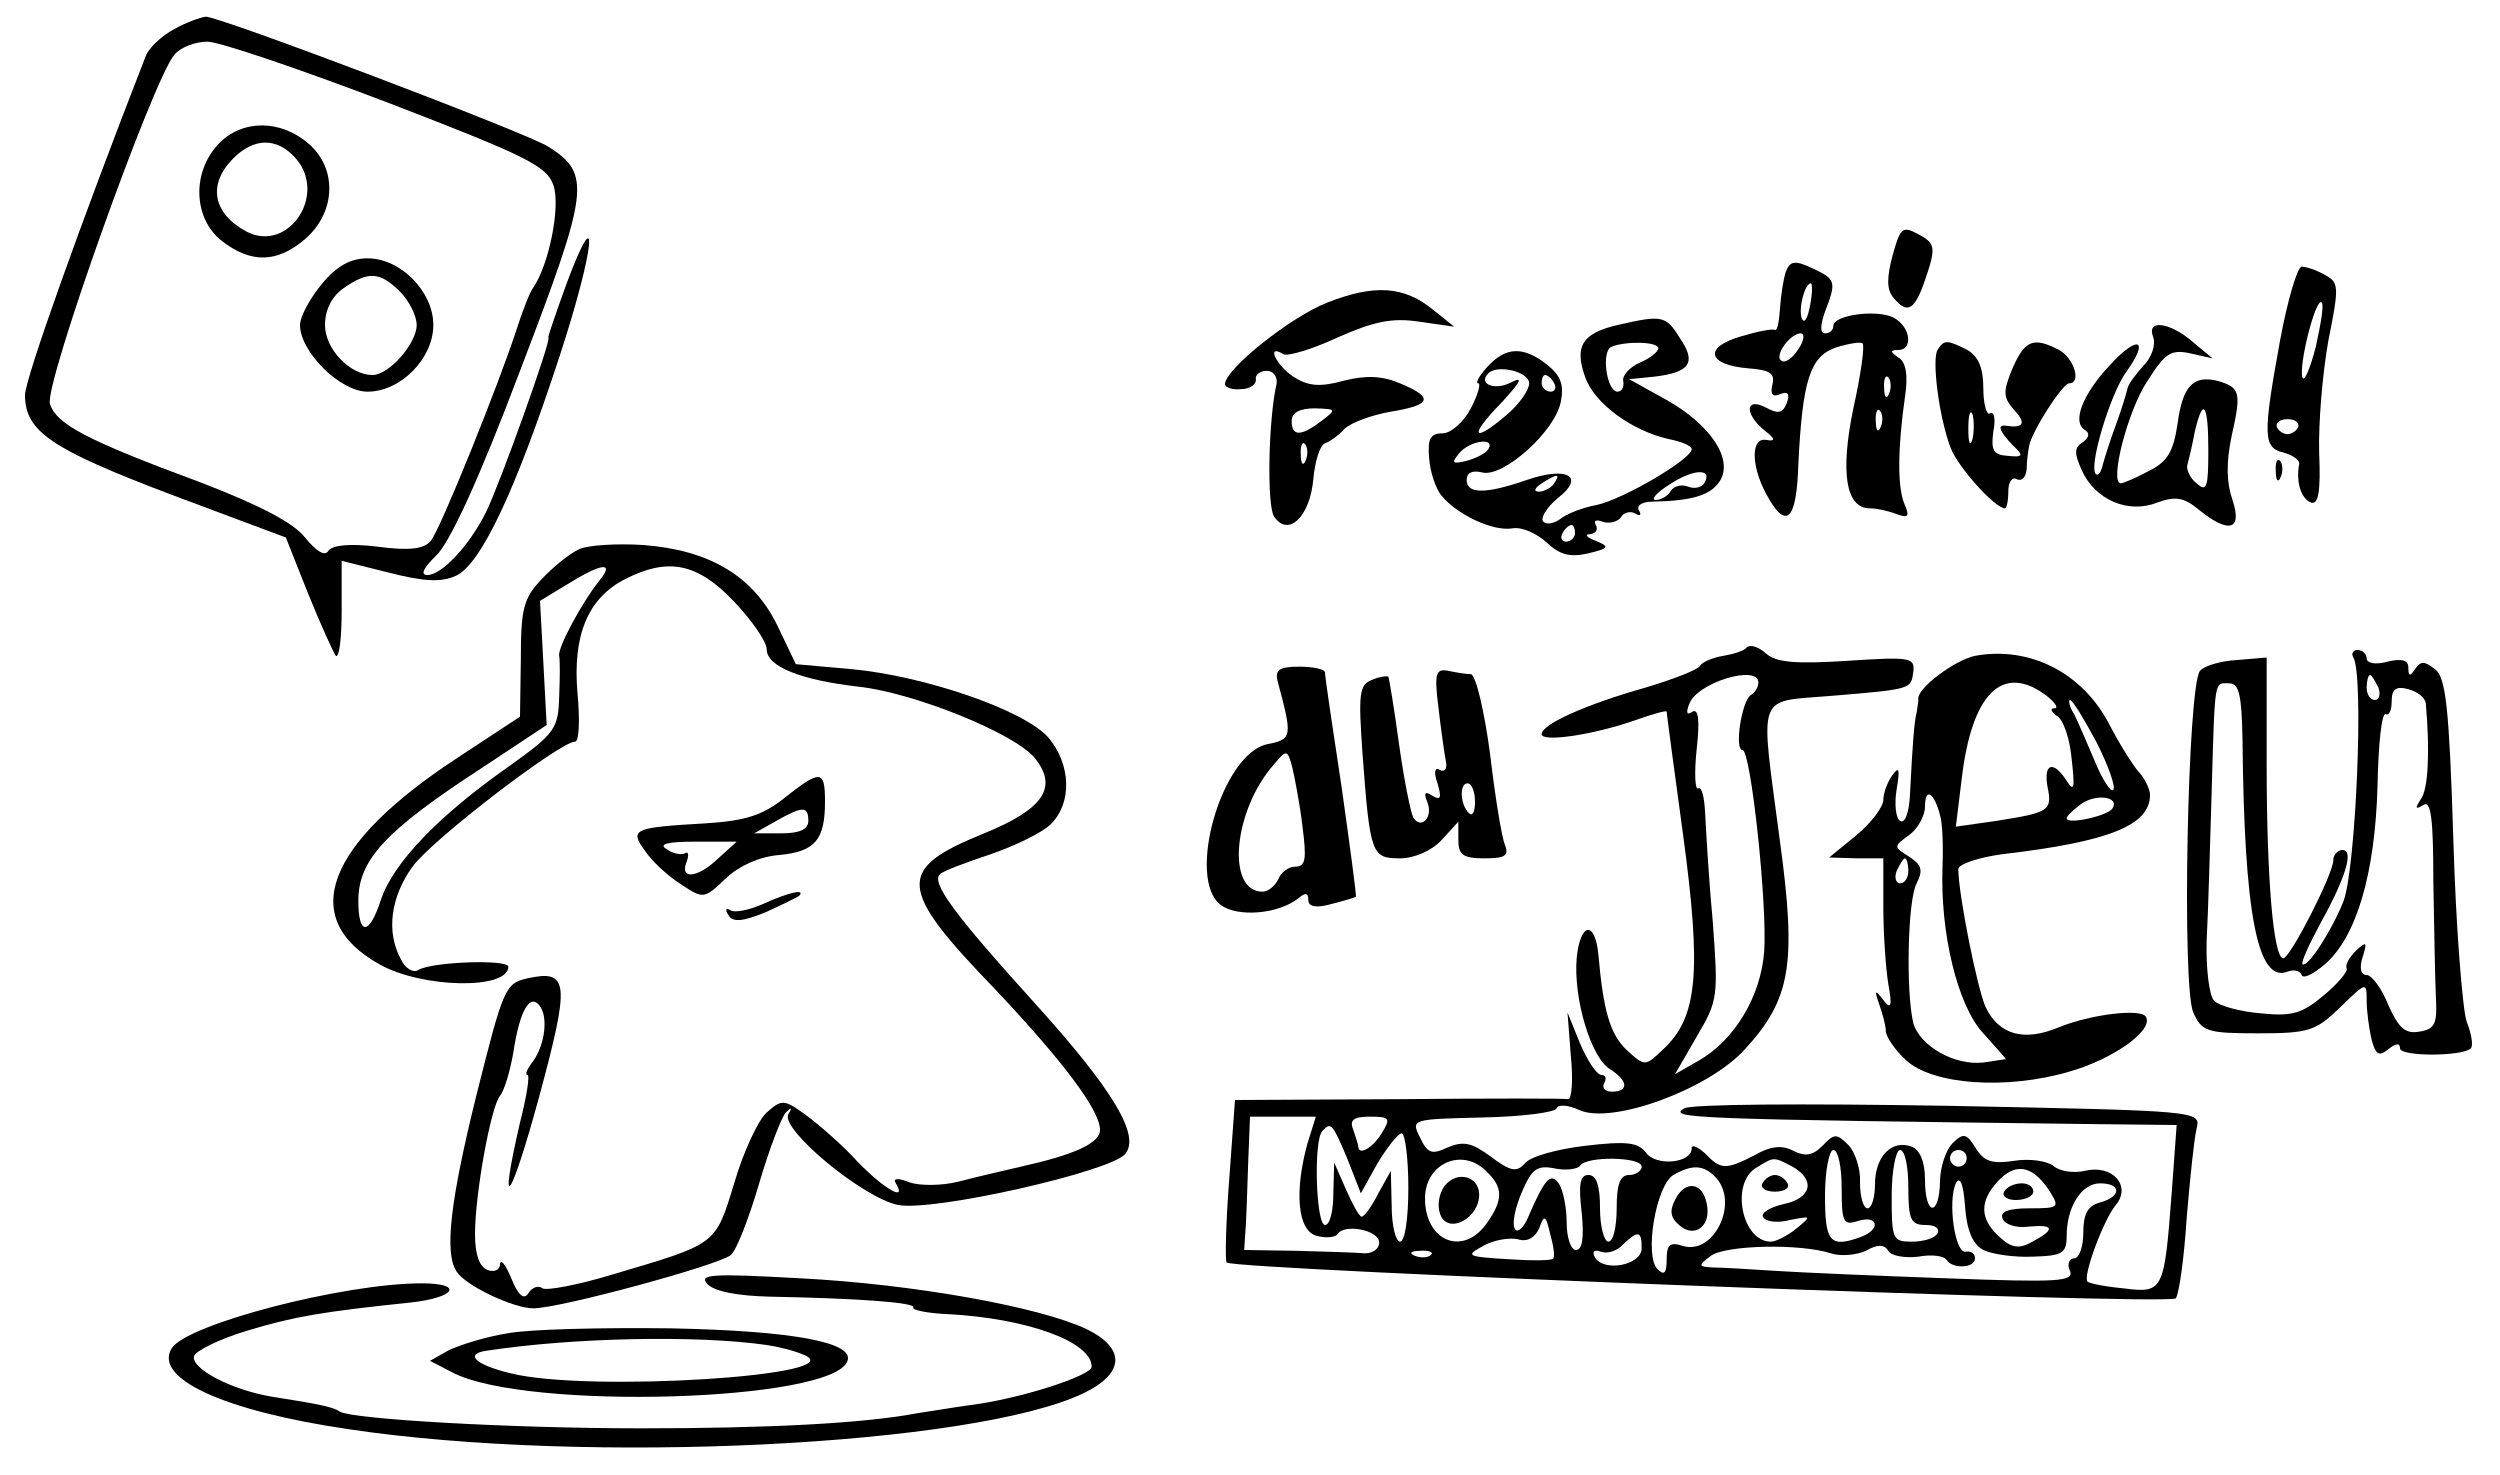 <?xml version="1.0" standalone="no"?>
<!DOCTYPE svg PUBLIC "-//W3C//DTD SVG 20010904//EN"
 "http://www.w3.org/TR/2001/REC-SVG-20010904/DTD/svg10.dtd">
<svg version="1.0" xmlns="http://www.w3.org/2000/svg"
 width="300pt" height="177pt" viewBox="0 0 300 177"
 preserveAspectRatio="xMidYMid meet">
<g transform="translate(0,177) scale(0.1,-0.1)"
fill="#000000" stroke="none">
<path d="M209 1735 c-15 -8 -30 -22 -34 -32 -78 -200 -145 -388 -145 -407 0
-44 32 -65 174 -119 l139 -52 27 -68 c15 -37 30 -70 33 -74 4 -3 7 21 7 54 l0
60 56 -14 c43 -11 63 -12 81 -4 30 14 71 100 125 265 42 129 48 193 8 86 -13
-36 -23 -65 -22 -65 5 0 -59 -178 -75 -210 -20 -40 -53 -75 -70 -75 -9 0 -5 8
10 23 16 14 52 92 101 222 83 217 86 236 34 269 -27 17 -394 156 -411 156 -7
-1 -24 -7 -38 -15z m256 -88 c166 -64 191 -76 199 -99 9 -25 -5 -95 -24 -123
-4 -5 -13 -28 -20 -50 -21 -65 -91 -239 -103 -254 -8 -10 -26 -12 -64 -7 -33
4 -54 2 -59 -5 -4 -7 -14 -1 -28 16 -14 18 -55 39 -125 66 -138 51 -173 70
-181 94 -8 21 123 388 149 419 7 9 25 16 40 16 14 0 111 -33 216 -73z"/>
<path d="M262 1597 c-32 -34 -30 -89 4 -116 35 -27 66 -27 100 2 37 32 39 84
5 114 -34 30 -81 30 -109 0z m92 -16 c40 -44 -8 -115 -58 -89 -41 22 -47 57
-16 88 25 25 52 25 74 1z"/>
<path d="M386 1429 c-14 -17 -26 -39 -26 -49 0 -32 48 -80 81 -80 40 0 79 40
79 80 0 40 -39 80 -79 80 -20 0 -37 -9 -55 -31z m94 -9 c11 -11 20 -29 20 -40
0 -22 -33 -60 -53 -60 -27 0 -57 31 -57 60 0 18 8 34 22 44 30 21 44 20 68 -4z"/>
<path d="M2271 1463 c-7 -26 -7 -41 1 -50 16 -20 25 -16 37 18 15 43 14 47 -9
59 -17 9 -20 6 -29 -27z"/>
<path d="M2143 1444 c-3 -9 -6 -29 -7 -44 -1 -15 -3 -27 -6 -26 -3 2 -22 -2
-42 -8 -44 -13 -39 -34 10 -38 26 -2 32 -6 29 -19 -3 -12 0 -16 9 -12 10 4 12
0 8 -11 -5 -12 -10 -13 -25 -5 -25 13 -26 -8 -1 -28 12 -9 13 -13 2 -11 -19 4
-19 -30 -1 -64 24 -45 37 -34 39 35 5 101 14 129 45 140 16 5 30 7 32 5 3 -2
-2 -38 -11 -78 -16 -78 -9 -120 20 -120 8 0 22 -3 32 -7 14 -5 16 -3 9 13 -8
20 -8 65 1 128 4 26 1 42 -8 47 -10 7 -10 9 0 9 18 0 15 28 -6 39 -20 10 -72
3 -72 -10 0 -5 -4 -9 -10 -9 -6 0 -6 9 0 26 14 36 13 39 -15 52 -21 10 -27 9
-32 -4z m29 -41 c-3 -16 -7 -22 -10 -15 -4 13 4 42 11 42 2 0 2 -12 -1 -27z
m-14 -52 c-7 -11 -16 -17 -20 -14 -10 5 10 33 23 33 5 0 4 -9 -3 -19z m109
-53 c-3 -8 -6 -5 -6 6 -1 11 2 17 5 13 3 -3 4 -12 1 -19z m-10 -40 c-3 -8 -6
-5 -6 6 -1 11 2 17 5 13 3 -3 4 -12 1 -19z"/>
<path d="M2736 1361 c-21 -115 -20 -128 4 -134 11 -3 20 -9 19 -14 -4 -21 2
-41 14 -46 9 -3 12 12 10 60 -1 35 4 95 11 134 13 65 13 70 -4 79 -10 6 -23
10 -28 10 -5 0 -17 -40 -26 -89z m43 -7 c-7 -27 -14 -43 -16 -37 -5 14 16 97
23 90 3 -2 -1 -26 -7 -53z m-21 -96 c-2 -5 -8 -9 -13 -9 -5 0 -11 4 -13 9 -1
5 4 9 13 9 9 0 14 -4 13 -9z"/>
<path d="M1593 1407 c-44 -17 -123 -80 -123 -98 0 -4 9 -7 19 -6 11 0 19 6 18
12 -1 5 5 10 13 10 8 0 13 -7 12 -15 -10 -43 -12 -147 -3 -160 17 -25 43 0 47
45 2 22 8 41 14 43 6 2 17 10 24 18 8 7 32 16 55 20 49 8 52 17 11 34 -21 9
-41 10 -68 3 -29 -8 -43 -6 -60 5 -21 14 -33 40 -12 27 5 -3 35 6 65 20 43 19
65 24 98 19 l42 -6 -25 20 c-35 29 -71 31 -127 9z m-7 -142 c-25 -19 -36 -19
-36 0 0 10 10 15 28 15 26 -1 26 -1 8 -15z m-19 -47 c-3 -8 -6 -5 -6 6 -1 11
2 17 5 13 3 -3 4 -12 1 -19z"/>
<path d="M1941 1380 c-42 -10 -52 -25 -39 -62 11 -32 56 -65 101 -75 15 -3 27
-8 27 -12 0 -12 -82 -60 -114 -67 -17 -3 -37 -11 -44 -17 -7 -5 -16 -7 -20 -3
-4 4 4 17 17 28 34 26 12 39 -37 22 -49 -17 -72 -17 -72 0 0 9 7 12 19 9 25
-6 87 49 94 85 4 20 0 31 -16 44 -29 23 -50 22 -72 -2 -10 -11 -15 -20 -11
-20 3 0 0 -13 -9 -30 -9 -17 -24 -30 -34 -30 -15 0 -18 -7 -16 -30 1 -16 8
-37 15 -45 19 -23 62 -43 85 -39 11 2 29 -6 41 -17 16 -15 28 -18 50 -13 25 6
26 8 9 15 -11 4 -14 8 -7 8 7 1 10 5 7 11 -3 5 0 7 8 4 8 -3 18 0 22 5 3 6 11
8 17 5 6 -4 8 -2 5 3 -4 6 3 11 16 11 49 1 70 8 81 25 16 26 -11 67 -64 97
l-45 25 30 3 c43 5 51 17 31 46 -17 28 -22 28 -75 16z m49 -28 c0 -4 -10 -12
-22 -17 -13 -6 -22 -16 -20 -23 1 -7 -2 -12 -7 -12 -13 0 -20 49 -7 54 18 7
56 6 56 -2z m-155 -42 c0 -8 -12 -25 -26 -37 -42 -36 -47 -27 -8 13 24 26 28
33 12 25 -19 -10 -40 -2 -27 11 11 11 49 2 49 -12z m30 0 c3 -5 1 -10 -4 -10
-6 0 -11 5 -11 10 0 6 2 10 4 10 3 0 8 -4 11 -10z m-79 -79 c-3 -5 -15 -11
-26 -14 -17 -4 -19 -3 -9 9 12 15 44 20 35 5z m259 -41 c-3 -5 -12 -7 -19 -4
-8 3 -17 1 -21 -5 -3 -6 -12 -11 -18 -11 -7 0 1 9 17 19 29 19 52 19 41 1z
m-180 0 c-3 -5 -12 -10 -18 -10 -7 0 -6 4 3 10 19 12 23 12 15 0z m25 -60 c0
-5 -5 -10 -11 -10 -5 0 -7 5 -4 10 3 6 8 10 11 10 2 0 4 -4 4 -10z"/>
<path d="M2584 1365 c3 -9 -2 -24 -12 -34 -9 -10 -18 -22 -19 -27 -1 -5 -7
-25 -14 -44 -7 -19 -14 -41 -16 -49 -2 -8 -5 -12 -8 -10 -9 9 17 95 36 122 29
40 15 46 -19 9 -33 -35 -46 -69 -30 -78 6 -4 5 -9 -3 -15 -10 -6 -10 -13 -1
-33 16 -36 56 -53 91 -39 22 8 32 6 50 -9 36 -29 52 -24 40 12 -7 20 -8 44 -1
77 12 53 10 58 -17 66 -29 7 -42 -6 -48 -52 -5 -33 -12 -45 -34 -56 -15 -8
-31 -15 -34 -15 -14 0 8 87 32 123 21 33 28 38 51 33 l27 -6 -24 20 c-28 24
-56 27 -47 5z m66 -136 c0 -44 -2 -50 -14 -39 -8 6 -13 17 -11 23 2 7 6 24 9
40 10 42 16 32 16 -24z"/>
<path d="M2325 1350 c-7 -12 2 -82 16 -118 9 -23 53 -72 65 -72 2 0 4 9 4 21
0 11 5 17 10 14 6 -3 11 2 12 12 0 10 2 23 3 28 3 17 40 75 48 75 15 0 6 30
-12 40 -31 16 -41 12 -56 -22 -12 -29 -11 -35 2 -50 15 -16 11 -22 -9 -19 -12
2 -9 -6 7 -23 14 -13 13 -15 -6 -13 -17 1 -20 7 -17 29 3 15 1 25 -4 22 -4 -3
-8 11 -8 30 0 25 -6 38 -19 46 -24 12 -28 13 -36 0z m42 -107 c-3 -10 -5 -4
-5 12 0 17 2 24 5 18 2 -7 2 -21 0 -30z"/>
<path d="M2731 1204 c0 -11 3 -14 6 -6 3 7 2 16 -1 19 -3 4 -6 -2 -5 -13z"/>
<path d="M695 1111 c-11 -5 -31 -21 -45 -36 -22 -23 -25 -36 -25 -96 l-1 -69
-76 -50 c-157 -103 -191 -192 -93 -247 51 -29 155 -31 155 -3 0 9 -92 6 -108
-4 -6 -4 -16 2 -21 13 -18 33 -12 75 14 111 23 32 177 150 195 150 5 0 6 26 3
58 -6 69 12 114 57 137 51 26 86 20 130 -26 22 -23 40 -49 40 -58 0 -21 41
-37 110 -45 66 -7 188 -56 212 -86 28 -35 10 -61 -61 -90 -106 -43 -105 -65
14 -188 80 -85 125 -144 125 -168 0 -16 -32 -30 -95 -44 -22 -5 -56 -13 -75
-18 -20 -5 -46 -5 -58 -1 -15 6 -21 5 -17 -1 14 -23 -14 -7 -46 26 -18 20 -47
45 -62 56 -26 19 -29 19 -47 3 -10 -9 -28 -47 -39 -85 -23 -75 -20 -72 -148
-110 -40 -12 -77 -19 -82 -16 -5 4 -13 1 -17 -6 -5 -8 -12 -3 -20 17 -7 17
-13 25 -14 18 0 -7 -7 -10 -15 -7 -10 4 -15 19 -15 43 0 48 19 153 30 166 5 6
12 29 16 52 8 53 21 73 33 54 9 -15 4 -49 -12 -68 -5 -7 -7 -13 -4 -13 3 0 -1
-26 -9 -57 -27 -117 -11 -94 23 31 37 137 36 153 -14 142 -27 -6 -29 -12 -61
-139 -32 -129 -39 -191 -24 -213 11 -17 68 -44 92 -44 32 0 223 52 237 64 7 6
22 45 34 86 12 41 27 80 32 85 7 7 8 6 3 -2 -10 -18 90 -101 132 -109 43 -8
254 40 272 61 19 22 -14 77 -109 182 -96 106 -124 144 -113 154 4 4 31 14 61
24 29 10 62 26 72 36 26 26 24 72 -3 104 -29 33 -149 74 -236 82 l-67 6 -22
46 c-29 60 -82 91 -161 97 -31 2 -66 0 -77 -5z m24 -38 c-20 -25 -50 -80 -48
-90 1 -4 1 -26 0 -49 -1 -38 -5 -44 -58 -82 -86 -60 -141 -117 -156 -162 -14
-43 -27 -43 -27 -1 0 49 32 84 149 160 l77 51 -4 75 -4 74 33 20 c42 26 57 27
38 4z"/>
<path d="M2096 993 c-3 -4 -16 -8 -28 -10 -12 -2 -25 -7 -28 -12 -3 -5 -32
-16 -65 -26 -71 -20 -125 -44 -125 -56 0 -10 62 -1 113 17 20 7 37 12 37 10 0
-2 9 -70 20 -150 22 -163 17 -217 -24 -255 -22 -21 -22 -21 -44 -1 -20 19 -28
47 -34 115 -4 41 -22 38 -26 -5 -4 -48 17 -119 40 -133 22 -14 23 -27 2 -27
-8 0 -12 5 -9 10 3 6 2 10 -3 10 -6 0 -17 17 -26 38 l-15 37 4 -52 c3 -29 1
-52 -3 -52 -4 1 -95 1 -203 0 l-197 -1 -7 -96 c-4 -52 -5 -97 -3 -99 9 -9
1134 -52 1139 -43 4 6 10 49 13 96 4 48 9 96 12 108 5 21 3 21 -297 27 -178 3
-309 2 -318 -3 -20 -12 7 -13 497 -19 l94 -1 -6 -82 c-9 -118 -10 -120 -58
-114 -22 2 -41 6 -43 8 -6 6 19 74 34 92 19 23 -4 49 -37 41 -13 -3 -30 -1
-38 6 -8 6 -29 9 -47 6 -26 -4 -36 -1 -46 15 -11 18 -15 19 -28 6 -8 -8 -15
-29 -15 -46 -1 -43 -18 -41 -18 2 0 22 -6 36 -16 40 -24 9 -44 -12 -44 -45 0
-16 -4 -29 -9 -29 -5 0 -9 14 -9 31 1 16 -6 37 -14 45 -14 14 -17 14 -31 -1
-12 -12 -21 -13 -35 -6 -13 7 -27 6 -46 -5 -35 -18 -41 -18 -60 2 -9 8 -16 11
-16 6 0 -18 -43 -22 -55 -5 -9 12 -23 14 -73 8 -34 -4 -66 -13 -72 -21 -10
-11 -17 -10 -41 8 -23 17 -33 19 -52 11 -19 -9 -24 -7 -33 12 -11 22 -10 22
75 24 47 1 87 6 89 11 2 5 14 4 27 -2 39 -18 156 25 199 73 55 60 62 102 42
249 -24 183 -30 167 62 175 97 8 95 8 98 29 2 17 -4 18 -79 13 -63 -4 -86 -2
-98 9 -9 8 -19 11 -23 7z m14 -42 c0 -6 -4 -12 -9 -15 -11 -7 -20 -66 -10 -66
10 0 30 -186 26 -242 -4 -53 -35 -106 -79 -131 l-28 -16 26 45 c26 44 26 48
19 142 -5 53 -8 111 -9 129 -1 17 -4 29 -8 27 -4 -3 -5 18 -2 47 4 35 2 49 -5
45 -7 -5 -8 -1 -4 9 9 26 83 48 83 26z m-541 -553 c-16 -58 -12 -105 11 -111
11 -3 22 -2 25 2 8 13 50 5 50 -10 0 -8 -8 -13 -17 -13 -10 1 -47 2 -81 3
l-64 1 2 30 c1 17 2 53 3 80 l2 50 39 0 40 0 -10 -32z m89 12 c-11 -18 -28
-27 -28 -16 0 2 -3 11 -6 20 -5 12 0 16 20 16 24 0 25 -2 14 -20z m-41 -31
l16 -41 20 36 c12 20 25 36 29 36 4 0 8 -29 8 -65 0 -37 -4 -65 -10 -65 -5 0
-10 19 -10 43 l-1 42 -15 -27 c-8 -16 -17 -28 -20 -28 -3 0 -11 15 -19 33
l-14 32 -1 -37 c0 -21 -4 -38 -10 -38 -11 0 -14 103 -3 113 10 11 12 9 30 -34z
m593 -35 c0 -41 2 -45 20 -39 24 7 27 -10 4 -19 -38 -14 -44 -7 -44 49 0 30 5
55 10 55 6 0 10 -21 10 -46z m80 1 c0 -39 3 -45 21 -45 11 0 17 -4 14 -10 -3
-6 -17 -10 -31 -10 -23 0 -24 3 -24 55 0 30 5 55 10 55 6 0 10 -20 10 -45z
m70 35 c0 -5 -4 -10 -10 -10 -5 0 -10 5 -10 10 0 6 5 10 10 10 6 0 10 -4 10
-10z m-576 -16 c20 -19 20 -34 0 -62 -28 -40 -74 -22 -74 30 0 42 45 62 74 32z
m186 6 c0 -5 -7 -10 -15 -10 -11 0 -15 -11 -15 -40 0 -22 -4 -40 -10 -40 -5 0
-10 18 -10 40 0 27 -4 40 -14 40 -10 0 -12 -11 -8 -45 3 -30 1 -45 -7 -45 -6
0 -11 15 -11 33 0 17 -4 38 -9 46 -10 15 -17 7 -37 -39 -5 -13 -13 -20 -16
-15 -4 6 0 25 8 44 12 28 18 33 39 29 14 -3 28 -1 31 3 7 12 74 11 74 -1z
m181 0 c28 -16 23 -38 -11 -45 -17 -4 -28 -11 -24 -16 3 -5 17 -7 32 -3 26 5
26 5 8 -10 -11 -9 -25 -16 -31 -16 -35 0 -49 71 -17 89 21 13 20 13 43 1z
m-93 -12 c30 -30 -1 -95 -39 -83 -15 5 -19 1 -19 -16 0 -17 -3 -20 -11 -12
-16 16 -2 100 19 113 23 13 36 12 50 -2z m400 -15 c14 -22 14 -23 -23 -23 -25
0 -35 -4 -32 -12 2 -7 16 -12 31 -10 31 3 33 -3 5 -18 -16 -9 -25 -8 -40 6
-23 21 -24 42 -2 66 21 23 41 20 61 -9z m-78 -73 c10 -5 37 -9 59 -8 36 1 41
4 41 25 0 35 18 63 40 63 26 0 26 -16 0 -23 -15 -4 -20 -14 -20 -36 0 -17 -5
-31 -11 -31 -6 0 -9 -7 -5 -15 5 -13 -14 -14 -147 -9 -84 3 -177 7 -207 9 -30
2 -64 4 -74 4 -18 1 -19 2 -3 14 18 13 107 15 144 3 12 -4 31 -2 42 3 14 8 22
8 27 0 3 -6 20 -9 36 -7 16 3 31 1 34 -4 7 -11 34 -10 34 2 0 6 -5 9 -11 8
-13 -3 -22 60 -12 82 5 9 9 0 11 -27 2 -29 9 -46 22 -53z m-516 -10 c-1 -3
-26 -3 -55 -1 -49 3 -51 4 -29 16 12 7 31 10 41 8 12 -4 21 2 26 13 6 17 8 16
13 -6 4 -14 6 -27 4 -30z m106 12 c0 -20 -45 -29 -56 -11 -4 7 -1 10 7 7 8 -3
20 1 27 9 18 17 22 16 22 -5z m-253 -8 c-3 -3 -12 -4 -19 -1 -8 3 -5 6 6 6 11
1 17 -2 13 -5z"/>
<path d="M1731 343 c-6 -12 -6 -25 -1 -34 12 -19 45 1 45 27 0 25 -31 30 -44
7z"/>
<path d="M2115 350 c-3 -5 3 -10 15 -10 12 0 18 5 15 10 -3 6 -10 10 -15 10
-5 0 -12 -4 -15 -10z"/>
<path d="M2011 332 c-8 -15 -7 -23 5 -33 18 -15 38 0 32 27 -5 25 -25 28 -37
6z"/>
<path d="M2405 340 c-3 -5 3 -10 14 -10 12 0 21 5 21 10 0 6 -6 10 -14 10 -8
0 -18 -4 -21 -10z"/>
<path d="M2370 983 c-24 -5 -70 -39 -68 -52 0 -3 -1 -10 -2 -16 -3 -11 -5 -39
-8 -98 -1 -22 -6 -36 -12 -32 -5 3 -7 20 -4 38 4 24 3 28 -5 17 -6 -8 -11 -22
-11 -30 0 -8 -14 -27 -32 -42 l-33 -27 33 -1 32 0 0 -59 c0 -32 3 -74 6 -92 5
-27 3 -31 -6 -19 -10 13 -11 12 -5 -5 4 -11 8 -26 8 -32 0 -7 11 -23 24 -35
32 -30 121 -36 196 -14 53 15 102 50 92 66 -6 10 -66 3 -105 -13 -41 -17 -71
-9 -87 24 -10 21 -33 136 -33 166 0 6 24 14 53 18 129 15 177 35 177 71 0 7
-6 19 -12 26 -7 7 -24 34 -37 59 -32 62 -96 94 -161 82z m86 -48 c10 -8 15
-15 9 -15 -5 0 -4 -4 3 -9 8 -4 16 -28 18 -52 4 -35 3 -40 -6 -26 -16 25 -28
21 -23 -7 6 -29 2 -31 -61 -41 l-49 -7 7 57 c12 103 49 140 102 100z m60 -56
c14 -28 23 -53 20 -57 -3 -3 -13 12 -22 34 -9 21 -20 47 -25 57 -6 9 -7 17 -5
17 3 0 17 -23 32 -51z m-188 -87 c3 -9 4 -37 3 -62 -3 -79 18 -167 49 -200 15
-17 27 -30 27 -31 -1 0 -13 -2 -27 -4 -35 -4 -76 20 -84 47 -9 37 -7 148 4
168 8 16 6 22 -9 32 -19 12 -19 12 0 26 10 7 19 23 19 34 0 24 11 17 18 -10z
m207 8 c-5 -9 -55 -20 -55 -12 0 3 8 10 17 17 18 13 47 9 38 -5z m-245 -75 c0
-8 -4 -15 -10 -15 -5 0 -7 7 -4 15 4 8 8 15 10 15 2 0 4 -7 4 -15z"/>
<path d="M2824 981 c13 -21 3 -255 -12 -293 -14 -35 -43 -80 -49 -75 -2 2 8
24 21 48 31 56 41 89 27 89 -6 0 -11 -6 -11 -12 0 -17 -52 -118 -60 -118 -12
0 -20 97 -20 233 l0 128 -35 -3 c-20 -1 -40 -7 -45 -13 -15 -18 -22 -381 -8
-410 10 -23 17 -25 78 -25 61 0 69 3 98 31 32 31 32 31 32 8 0 -13 3 -34 6
-47 5 -18 9 -20 20 -11 9 7 14 8 14 1 0 -10 75 -10 85 0 3 3 1 17 -5 32 -5 15
-13 114 -16 219 -5 159 -9 194 -22 204 -13 10 -17 10 -24 0 -6 -9 -8 -9 -8 2
0 9 -8 11 -25 7 -14 -4 -25 -2 -25 4 0 5 -5 10 -11 10 -5 0 -8 -4 -5 -9z m30
-36 c3 -8 1 -15 -4 -15 -6 0 -10 7 -10 15 0 8 2 15 4 15 2 0 6 -7 10 -15z
m-163 -62 c2 -210 18 -293 54 -279 8 3 15 1 17 -4 2 -5 14 1 28 13 38 33 60
109 63 213 1 51 5 90 10 87 4 -2 7 5 7 15 0 15 5 19 20 15 11 -3 20 -10 21
-17 5 -58 3 -103 -6 -115 -7 -11 -7 -13 3 -7 9 6 12 -15 12 -91 1 -54 2 -116
3 -138 2 -34 -1 -40 -20 -43 -17 -3 -25 5 -37 32 -8 20 -20 36 -26 36 -7 0 -9
8 -5 21 6 19 5 20 -8 8 -8 -8 -13 -17 -11 -21 2 -3 -10 -18 -27 -32 -26 -22
-38 -26 -76 -22 -25 2 -50 9 -56 15 -6 6 -10 39 -9 73 2 35 4 115 6 178 4 139
3 130 21 130 12 0 15 -14 16 -67z"/>
<path d="M1533 953 c18 -67 18 -70 -12 -76 -55 -11 -98 -162 -56 -193 20 -15
69 -11 93 8 8 7 12 7 12 -2 0 -8 9 -10 27 -5 16 4 29 8 30 9 1 1 -7 60 -17
131 -11 72 -20 133 -20 138 0 4 -14 7 -31 7 -24 0 -29 -4 -26 -17z m30 -175
c5 -39 4 -48 -9 -48 -8 0 -17 -7 -20 -15 -4 -8 -12 -15 -19 -15 -44 0 -35 98
14 153 15 18 16 18 22 -5 3 -13 9 -44 12 -70z"/>
<path d="M1726 922 c3 -26 7 -55 9 -65 2 -9 -1 -14 -7 -11 -6 4 -8 -2 -3 -16
5 -17 4 -21 -6 -15 -9 6 -11 4 -6 -8 7 -18 -8 -33 -17 -18 -3 5 -11 44 -17 87
-6 44 -12 80 -13 82 -2 1 -11 0 -20 -4 -15 -6 -16 -17 -11 -88 9 -122 11 -126
45 -126 17 0 38 9 50 22 l20 22 0 -22 c0 -18 6 -22 31 -22 25 0 30 3 25 16 -4
9 -12 59 -18 110 -7 52 -17 94 -23 95 -5 0 -18 2 -27 4 -15 3 -17 -3 -12 -43z
m44 -114 c0 -12 -3 -18 -7 -14 -11 10 -12 36 -2 36 5 0 9 -10 9 -22z"/>
<path d="M942 813 c-26 -21 -47 -28 -95 -31 -87 -5 -92 -7 -73 -33 8 -12 27
-30 43 -40 27 -18 28 -18 54 7 16 15 40 26 64 28 43 4 55 18 55 64 0 38 -5 39
-48 5z m28 -28 c0 -10 -10 -15 -32 -15 l-33 0 25 14 c33 19 40 19 40 1z m-108
-45 c-25 -24 -47 -26 -38 -4 3 8 2 13 -2 10 -4 -2 -14 -1 -22 5 -10 6 0 9 34
9 l50 0 -22 -20z"/>
<path d="M915 685 c-16 -7 -34 -11 -39 -7 -5 3 -6 0 -2 -6 5 -9 17 -8 44 3 20
9 38 18 41 20 8 9 -13 4 -44 -10z"/>
<path d="M849 229 c9 -9 36 -14 75 -15 106 -2 175 -7 172 -13 -2 -3 17 -7 42
-8 94 -5 172 -33 172 -63 0 -11 -88 -39 -145 -46 -22 -3 -51 -8 -65 -10 -63
-12 -178 -18 -330 -18 -159 0 -347 11 -362 20 -9 6 -25 9 -82 18 -48 8 -98 34
-93 49 2 6 30 20 63 30 56 17 91 23 197 34 54 6 64 23 13 23 -94 0 -282 -49
-300 -78 -22 -36 62 -75 212 -97 286 -43 750 -20 882 43 50 24 51 54 4 77 -57
27 -208 54 -343 61 -107 6 -123 5 -112 -7z"/>
<path d="M609 170 c-26 -4 -57 -14 -70 -20 l-23 -13 27 -14 c88 -46 458 -35
474 14 8 22 -64 36 -212 39 -82 1 -171 -1 -196 -6z m311 -14 c14 -2 34 -7 45
-12 60 -25 -261 -45 -352 -22 -42 10 -56 23 -30 27 104 16 254 19 337 7z"/>
</g>
</svg>
